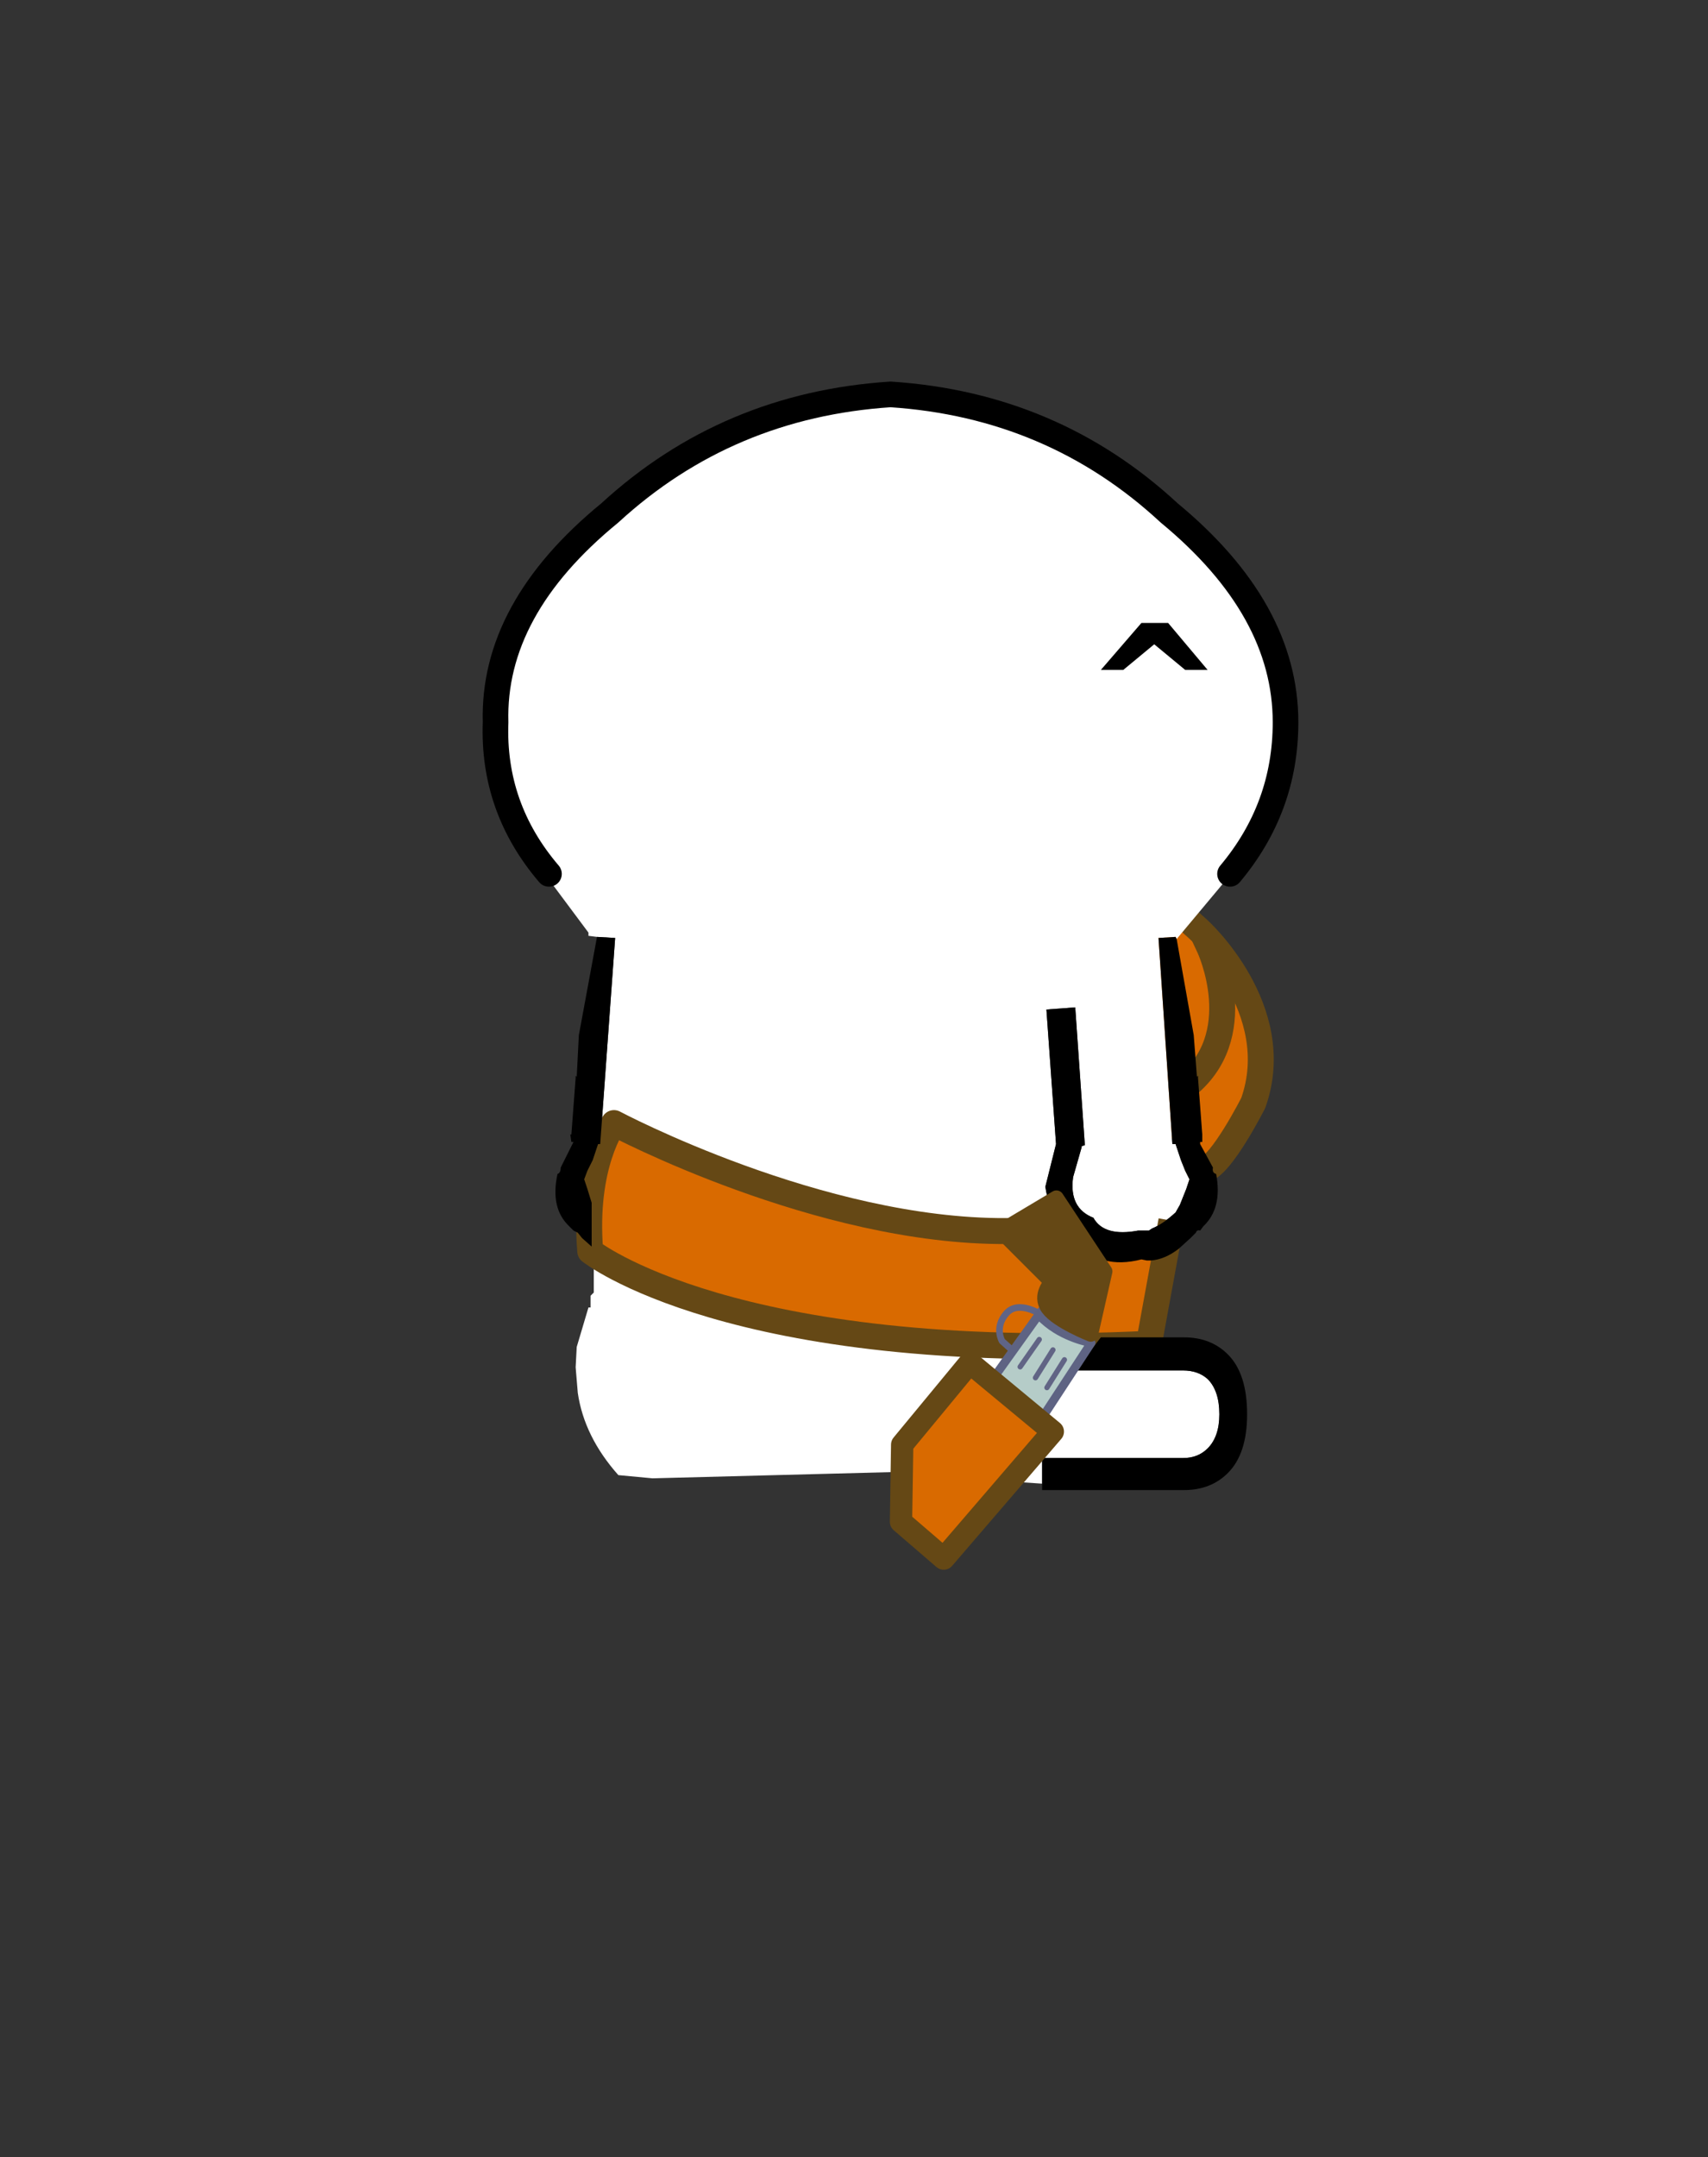 <svg xmlns="http://www.w3.org/2000/svg" height="202" width="160"><rect width="100%" height="100%" fill="#333333" stroke="none"/><g style="clip-rule:evenodd;fill-rule:evenodd;stroke-linecap:square;stroke-linejoin:round;stroke-miterlimit:1.5"><path d="M108.888 65.124s7.884.973 9.267 10.598c1.382 9.626-4.557 13.517-4.557 13.517l-8.55-8.038 3.84-16.077" style="fill:#d96a00" transform="translate(-.216 20.732)"/><path d="M112.508 66.324s8.222 7.445 5.111 16.222c0 0-2.983 5.888-4.538 6.222-1.556.333-.24.778-.24.778" style="fill:#d96a00;stroke:#654815;stroke-width:2.43px" transform="translate(-.216 20.732)"/><path d="M113.508 67.991s3.889 8.333-2.333 13.111" style="fill:#d96a00;stroke:#654815;stroke-width:2.43px" transform="translate(-.216 20.732)"/><path d="M-15.5-41.55c-1.767-2.067-2.6-4.433-2.5-7.1-.1-3.533 1.683-6.8 5.35-9.8C-8.983-61.817-4.6-63.667.5-64c5.067.333 9.417 2.183 13.05 5.55 3.633 3 5.45 6.267 5.45 9.8 0 2.667-.867 5.033-2.6 7.1h.1-.05L13.9-38.5l-.05-.1-.8.05.65 9.65h.15l.25.75.2.5.2.4-.15.45-.3.75-.2.35c-.4.367-.767.617-1.1.75l-.15.1h-.5c-1.067.2-1.767 0-2.1-.6-.767-.3-1.083-.933-.95-1.9l.4-1.4v-.05l.15-.05-.45-6.45-1.35.1.45 6.3-.5 2c.167 1.1.6 1.9 1.3 2.4-.167.233-.117.283.15.15.733.9 1.75 1.183 3.05.85l.25.05h.2l-.05.45h-.05l-.25 2.95h-.05l-.05.2h-1.9l-1.2 1.55h5.05c.467 0 .85.133 1.15.4.367.367.55.917.55 1.65 0 .7-.183 1.233-.55 1.6-.3.3-.683.45-1.15.45H7.6v1.2l-6.65-.45-.05-.1-11.55.3-1.6-.15c-1.067-1.2-1.7-2.483-1.9-3.85l-.1-1.2.05-.95.55-1.85h.1v-.55l.15-.15v-1.35h-.05l-.05-.8v-2.05l-.2-.65-.15-.45.15-.4.25-.5.25-.75h.1l.7-9.65-.85-.05-.4-.05v-.15l-2.05-2.75h.2M-13.8-22l.05.1-.05-.1m3.75-6.45-.05-.05v.05h.05" style="fill:#fff" transform="matrix(2 0 0 2 82.425 164.932)"/><path d="M94.508 94.546c-17.556.112-36.778-10.111-36.778-10.111s-2.889 3.889-2.222 12c0 0 13.222 10.556 52.333 8.667l1.889-10.333" style="fill:#d96a00;stroke:#654815;stroke-width:2.43px;stroke-linecap:butt" transform="translate(-.216 20.732)"/><path d="m110.225 87.932 1.6 9 .3 3.9.1-.1v.2l.4 5.3v.7h-.2v.2l1.2 2.2c-.066.334.034.534.3.6.4 2.134 0 3.766-1.2 4.9l-.3.4c-.2-.066-.334 0-.4.2l-.5.5-1.1 1c-.866.666-1.734 1.034-2.6 1.1h-.4l-.5-.1c-2.6.666-4.634.1-6.1-1.7-.534.266-.634.166-.3-.3-1.4-1-2.266-2.6-2.6-4.8l1-4-.9-12.6 2.7-.2.9 12.9-.3.1v.1l-.8 2.8c-.266 1.934.366 3.2 1.9 3.8.666 1.2 2.066 1.6 4.2 1.2h1l.3-.2c.666-.266 1.4-.766 2.2-1.5l.4-.7.6-1.5.3-.9-.4-.8-.4-1-.5-1.5h-.3l-1.3-19.3 1.6-.1.1.2m-3.3 37.3h4c1.666 0 3.034.534 4.1 1.6 1.2 1.2 1.8 3.066 1.8 5.6 0 2.466-.6 4.3-1.8 5.5-1.066 1.066-2.434 1.6-4.1 1.6h-13.3v-3h13.2c.934 0 1.7-.3 2.3-.9.734-.734 1.1-1.8 1.1-3.2 0-1.466-.366-2.566-1.1-3.3-.6-.534-1.366-.8-2.3-.8h-10.1l2.4-3.1h3.8m-51.5-8.5-.9-.8-.4-.5-.4-.2-.4-.4c-1.2-1.134-1.566-2.766-1.1-4.9.2-.066.3-.266.3-.6l1.2-2.4h-.2l-.1-.7h.1l.4-5.3v-.2l.1.1.2-3.9 1.7-9.2 1.7.1-1.4 19.3h-.2l-.5 1.5-.5 1-.3.8.3.9.4 1.3v4.1"/><path d="M3.1 23.05C1.333 20.983.5 18.617.6 15.95c-.1-3.533 1.683-6.8 5.35-9.8C9.617 2.783 14 .933 19.1.6c5.067.333 9.417 2.183 13.05 5.55 3.633 3 5.45 6.267 5.45 9.8 0 2.667-.867 5.033-2.6 7.1" style="fill:none;fill-rule:nonzero;stroke:#000;stroke-width:1.2px;stroke-linecap:round;stroke-miterlimit:4" transform="matrix(2 0 0 2 45.225 35.732)"/><path d="m109.425 58.332 3.7 4.4h-2.1l-2.9-2.4-2.9 2.4h-2.1l3.8-4.4h2.5"/><path d="M97.88 102.449s-2.202-1.536-3.38-.205c-1.177 1.331-.409 2.611-.409 2.611l.973.87" style="fill:none;stroke:#5f6486;stroke-width:.62px;stroke-linecap:round" transform="translate(-.216 20.732)"/><path d="m97.624 102.244-4.25 5.939 4.608 3.635 4.454-6.809s-2.56-.41-4.454-2.151" style="fill:#b5ccc8;stroke:#5e6383;stroke-width:.8px" transform="translate(-.216 20.732)"/><path d="m99.928 106.596-1.639 2.611m.563-3.533-1.638 2.611m.358-3.584-1.792 2.56" style="fill:none;stroke:#616485;stroke-width:.49px;stroke-linecap:round" transform="translate(-.216 20.732)"/><path d="m91.063 106.88 7.778 6.444-10.222 11.889-4-3.444.111-7.223 6.333-7.666" style="fill:#d96a00;stroke:#654815;stroke-width:2.09px" transform="translate(-.216 20.732)"/><path d="m93.952 94.546 5.223-3.111 4.555 6.889-1.333 5.889s-3.111-1.222-4-2.444c-.889-1.223.333-2.445.333-2.445z" style="fill:#654815;stroke:#654815;stroke-width:1.39px" transform="translate(-.216 20.732)"/></g></svg>